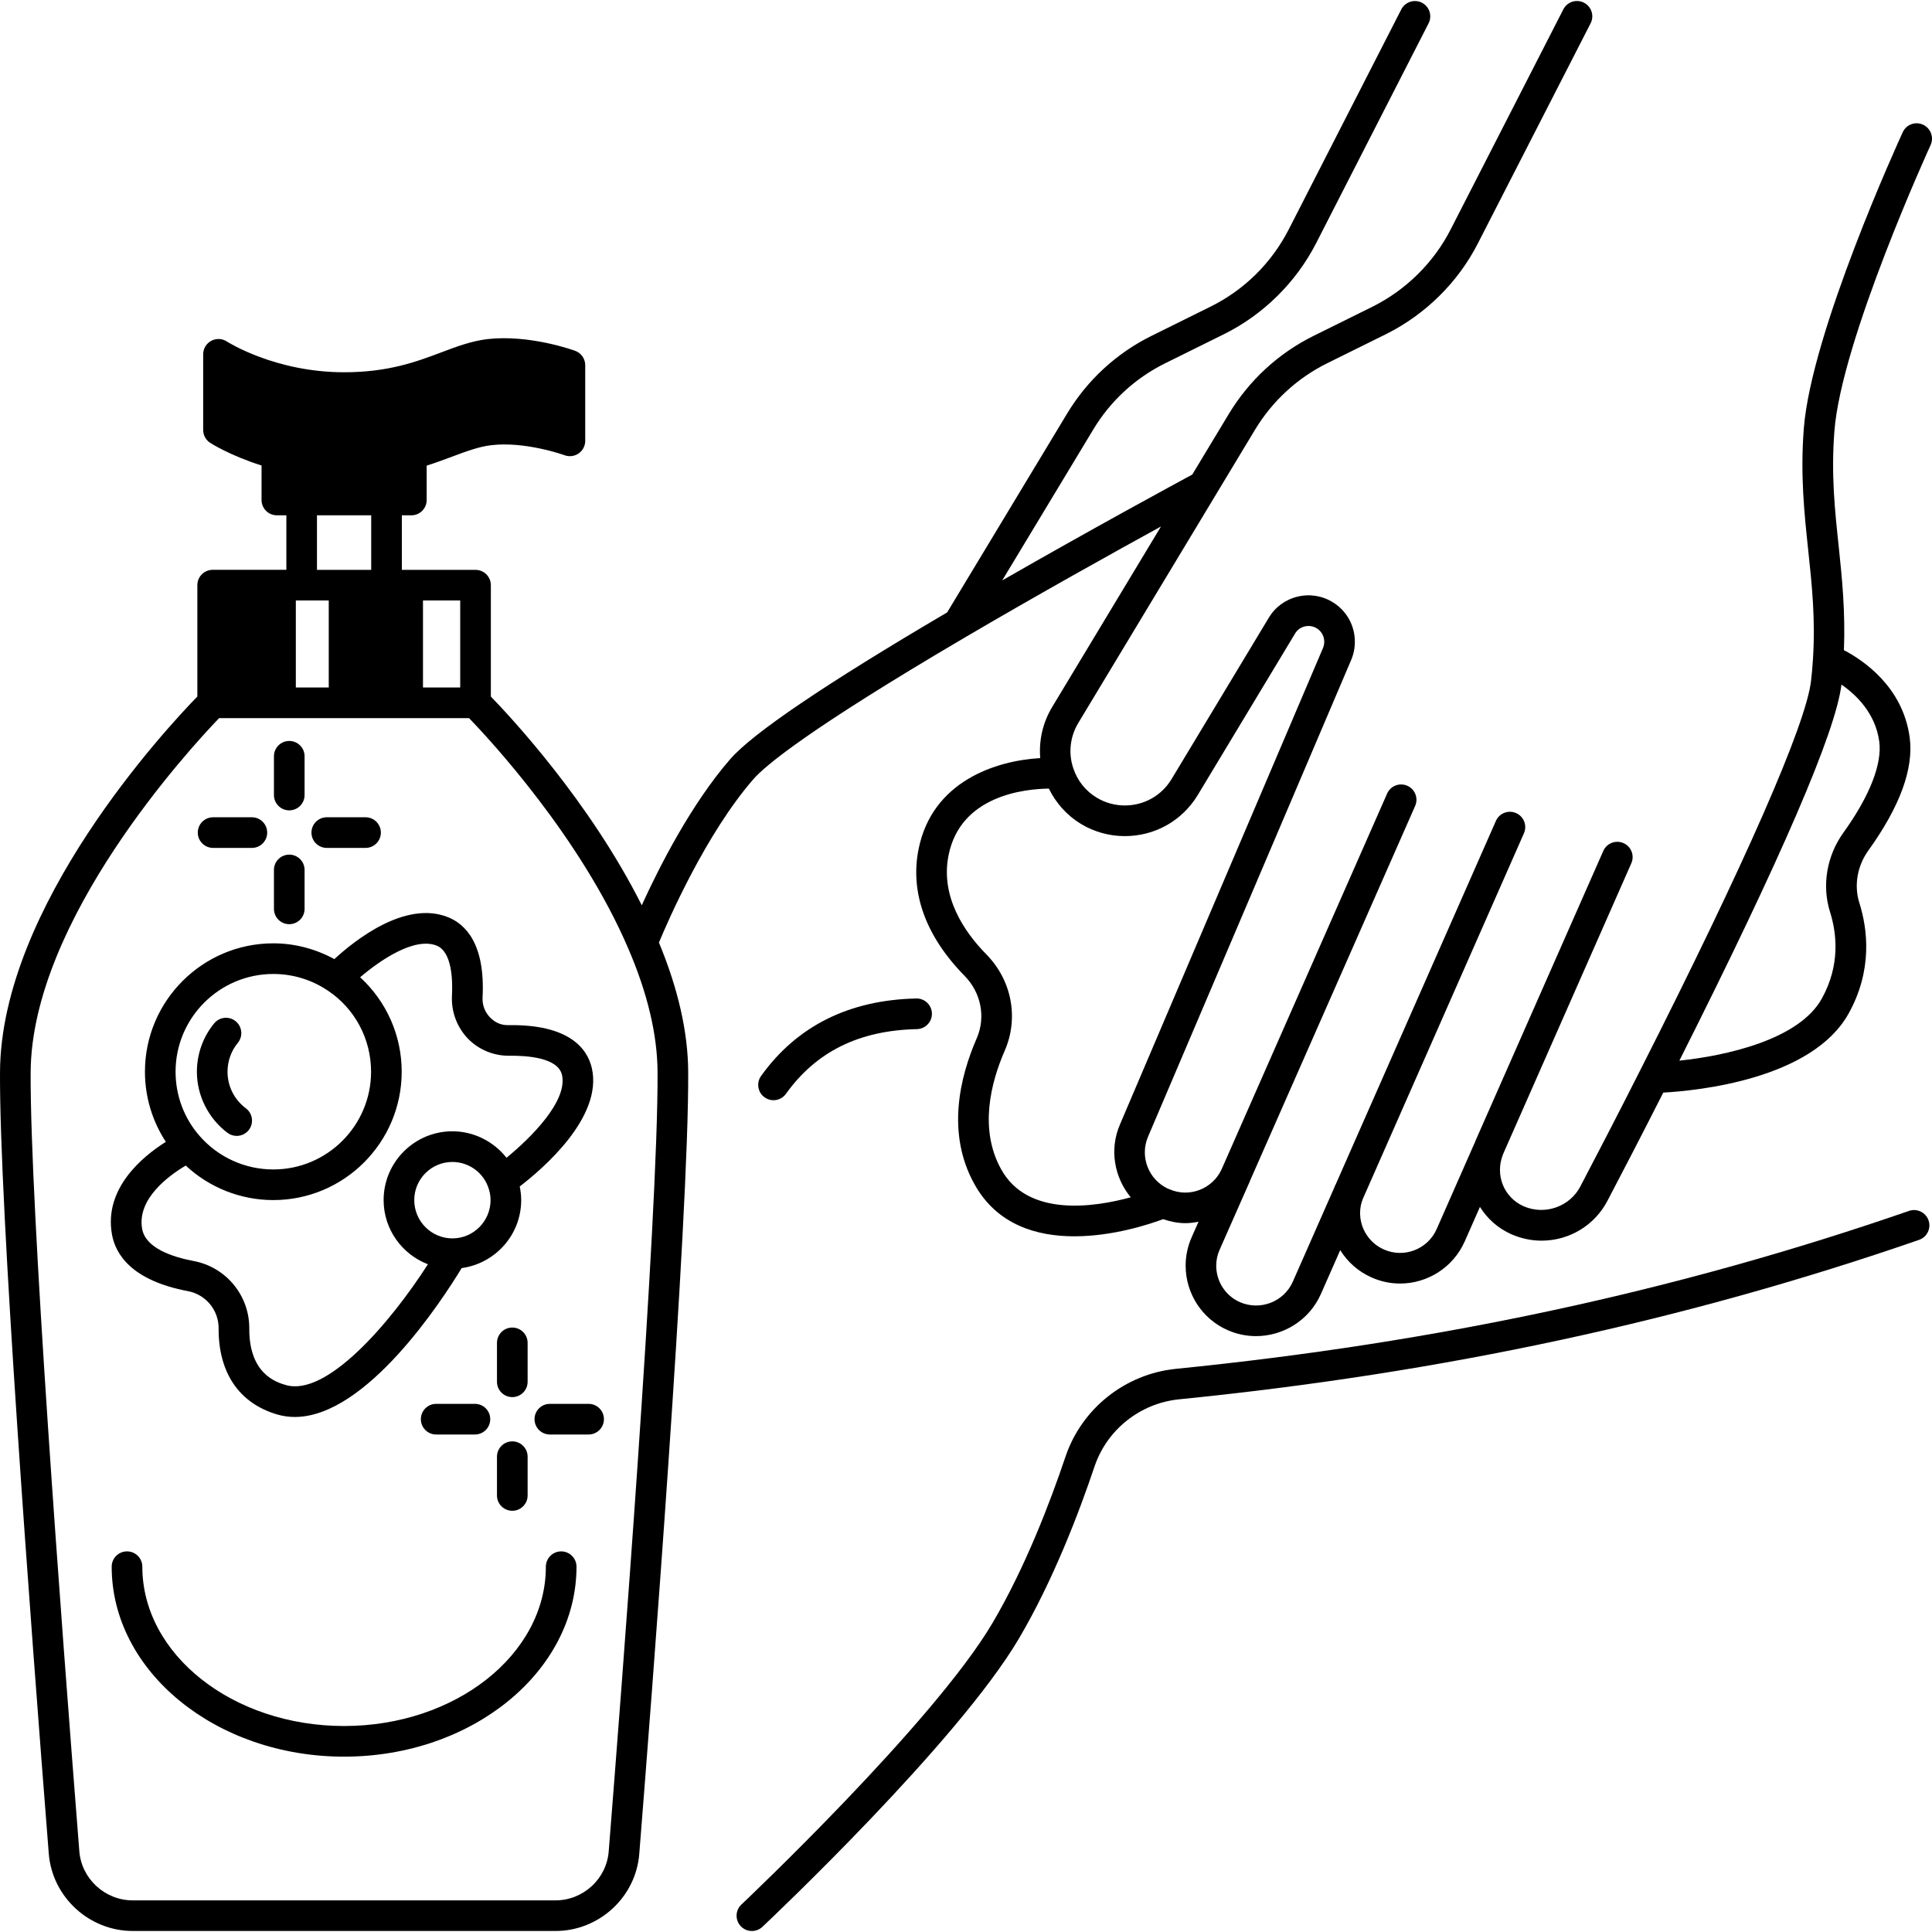 <svg id="Capa_1" enable-background="new 0 0 591.859 591.859" height="512" viewBox="0 0 591.859 591.859" width="512" xmlns="http://www.w3.org/2000/svg"><g><g><path d="m589.118 38.201c-2.365-1.089-5.148-.056-6.223 2.3-1.145 2.492-28.069 61.362-30.313 90.858-1.089 14.112.15 25.835 1.356 37.174 1.145 10.818 2.234 21.025 1.46 33.293-.136 2.168-.314 4.43-.591 6.749-1.568 13.455-20.18 55.881-52.417 119.458-7.072 14.004-13.54 26.422-18.28 35.47-3.158 6.054-10.719 8.884-17.313 6.045-6.092-2.689-8.908-9.611-6.34-15.957.019-.042.052-.131.084-.211l39.206-88.915c1.047-2.37-.028-5.144-2.403-6.185-2.365-1.042-5.144.033-6.185 2.403l-39.234 88.981c-.042.094-.028.192-.061.286-.009.023-.028.042-.038.066-.023.042-.061.07-.084.117l-11.634 26.408c-2.745 6.171-9.968 8.969-16.125 6.242-4.449-1.948-7.326-6.34-7.326-11.188 0-1.483.282-2.933.831-4.294.009-.019.014-.038.019-.056l49.343-111.977c1.047-2.375-.033-5.144-2.403-6.186-2.384-1.047-5.144.038-6.185 2.403l-49.087 111.375c-.023.052-.075.08-.099.131-.061.131-.16.422-.253.657l-12.789 29.017c-2.736 6.153-9.992 8.936-16.177 6.247-4.416-1.934-7.274-6.326-7.274-11.188 0-1.666.361-3.36 1.056-4.909l9.25-20.931c.052-.122.099-.249.141-.375l50.493-114.61c1.047-2.375-.033-5.144-2.403-6.185-2.384-1.051-5.144.033-6.185 2.403l-50.634 114.934c-.019.038-.028.08-.047.122-2.783 6.082-9.959 8.842-16.041 6.124-.122-.056-.286-.113-.455-.169-5.937-2.783-8.654-9.851-6.059-15.905l62.23-146.054c.746-1.755 1.126-3.632 1.126-5.585 0-4.895-2.464-9.377-6.589-11.986-3.262-2.079-7.148-2.727-10.907-1.835-3.75.887-6.899 3.191-8.861 6.467l-29.801 49.456c-3.051 5.045-8.41 8.063-14.333 8.063-3.022 0-5.979-.821-8.555-2.37-3.435-2.074-5.909-5.153-7.18-8.94 0-.005-.005-.009-.005-.014s-.005-.009-.005-.014c-1.586-4.609-1.037-9.691 1.506-13.929l54.111-89.779c5.331-8.851 13.014-15.924 22.226-20.462l17.937-8.879c12.099-6.021 22.109-15.928 28.182-27.872l34.494-67.346c1.183-2.309.272-5.139-2.037-6.317-2.314-1.187-5.134-.272-6.317 2.037l-34.489 67.365c-5.176 10.179-13.699 18.608-23.991 23.733l-17.923 8.875c-10.822 5.331-19.847 13.643-26.108 24.029l-11.16 18.514c-5.345 2.886-30.552 16.543-58.222 32.429l27.821-46.114c5.28-8.828 12.948-15.9 22.18-20.443l17.928-8.875c12.057-5.974 22.086-15.881 28.238-27.882l34.447-67.346c1.178-2.304.268-5.134-2.046-6.317-2.295-1.173-5.13-.263-6.317 2.046l-34.443 67.341c-5.317 10.372-13.629 18.585-24.047 23.747l-17.918 8.87c-10.85 5.35-19.866 13.662-26.07 24.033l-36.648 60.747c-37.15 21.842-59.513 36.967-66.445 44.941-12.057 13.868-21.851 33.236-27.103 44.772-15.966-31.8-40.253-57.795-46.232-63.939v-34.119c0-2.595-2.098-4.693-4.693-4.693h-22.574v-16.708h2.91c2.595 0 4.693-2.098 4.693-4.693v-10.531c2.867-.91 5.463-1.877 7.833-2.769 4.365-1.629 8.128-3.032 11.916-3.487 10.513-1.253 22.391 3.032 22.513 3.074 1.441.53 3.051.314 4.304-.558 1.258-.878 2.009-2.314 2.009-3.844v-23.184c0-1.971-1.234-3.731-3.083-4.407-.568-.206-14.004-5.05-26.854-3.586-4.937.591-9.414 2.276-14.154 4.064-7.584 2.853-16.177 6.092-29.782 6.092-21.185 0-35.766-9.325-35.897-9.414-1.445-.953-3.29-1.032-4.806-.211-1.516.817-2.464 2.403-2.464 4.13v23.174c0 1.596.807 3.079 2.145 3.942.272.174 6.096 3.895 15.736 6.941v10.564c0 2.595 2.098 4.693 4.693 4.693h2.91v16.707h-22.575c-2.595 0-4.693 2.098-4.693 4.693v34.119c-9.288 9.532-60.184 64.108-60.456 115.046-.221 40.82 9.269 167.553 14.943 239.474 1.079 13.258 12.371 23.648 25.704 23.648h129.534c13.366 0 24.634-10.395 25.657-23.658 3.576-44.833 15.229-194.594 14.985-239.455-.047-12.179-3.083-25.53-8.964-39.68 2.867-6.889 14.38-33.316 28.933-50.052 3.562-4.097 16.759-15.215 65.145-43.618 22.32-13.103 45.218-25.835 59.724-33.8l-33.363 55.355c-2.863 4.773-4.083 10.231-3.628 15.605-13.54.765-33.068 7.049-37.263 27.835-2.694 13.31 2.173 26.746 14.075 38.859 5.078 5.158 6.547 12.671 3.731 19.143-5.13 11.761-9.414 29.06-.695 44.692 6.908 12.455 19.068 15.971 30.608 15.966 11.869 0 23.052-3.712 27.178-5.252 2.243.756 4.534 1.225 6.81 1.225 1.366 0 2.713-.178 4.041-.432l-2.084 4.717c-1.22 2.727-1.858 5.744-1.858 8.715 0 8.593 5.064 16.36 12.901 19.786 2.816 1.234 5.754 1.816 8.654 1.816 8.311 0 16.28-4.801 19.861-12.854l5.941-13.479c2.257 3.628 5.561 6.589 9.635 8.372 2.83 1.258 5.777 1.854 8.696 1.854 8.279 0 16.205-4.806 19.8-12.883l4.67-10.592c2.229 3.576 5.505 6.561 9.691 8.405 2.975 1.281 6.059 1.934 9.175 1.934 8.523 0 16.271-4.688 20.208-12.23 4.473-8.532 10.484-20.091 17.088-33.128 10.344-.577 45.532-4.022 56.772-24.207 7.382-13.263 5.862-25.789 3.285-33.964-1.661-5.28-.634-11.254 2.76-15.98 9.696-13.479 13.962-25.141 12.667-34.677-2.112-15.548-14.305-23.663-20.143-26.708.455-11.639-.544-21.828-1.582-31.636-1.216-11.423-2.361-22.208-1.333-35.466 2.117-27.83 29.21-87.066 29.477-87.657 1.066-2.35.029-5.137-2.322-6.217zm-448.134 172.41h-11.404v-26.657h11.404zm-50.357 0v-26.657h10.085v26.657zm6.477-52.745h16.614v16.707h-16.614zm89.37 409.298c-.652 8.415-7.809 15.004-16.299 15.004h-129.529c-8.48 0-15.661-6.599-16.341-15.013-5.665-71.763-15.136-198.199-14.915-238.677.249-46.682 49.085-99.493 57.734-108.481h76.577c6.284 6.505 34.208 36.54 48.78 70.612 0 .005 0 .005.005.009s.005.014.009.019c5.89 13.68 8.898 26.413 8.945 37.85.23 44.496-11.394 193.924-14.966 238.677zm120.237-208.941c-6.847-12.286-3.187-26.568 1.098-36.39 4.35-10.006 2.131-21.579-5.651-29.473-6.702-6.819-14.15-17.637-11.559-30.416 3.693-18.317 23.386-20.269 30.712-20.363 2.178 4.435 5.547 8.236 9.855 10.836 4.045 2.436 8.682 3.722 13.403 3.722 9.236 0 17.594-4.707 22.367-12.601l29.815-49.475c.657-1.098 1.708-1.863 2.975-2.164 1.286-.305 2.605-.084 3.722.624 1.394.882 2.229 2.403 2.229 4.06 0 .685-.127 1.328-.375 1.915l-62.23 146.035c-3.285 7.659-1.675 16.196 3.323 22.255-11.286 3.079-31.546 6.129-39.684-8.565zm268.989-131.069c.934 6.871-2.966 16.787-10.987 27.933-5.111 7.115-6.641 16.191-4.092 24.282 2.027 6.415 3.229 16.233-2.534 26.577-7.007 12.601-29.435 17.501-43.622 18.979 31.223-62.01 47.949-100.798 49.653-115.211 4.575 3.173 10.409 8.8 11.582 17.44z"/><path d="m584.823 370.951c-70.884 24.531-144.364 40.356-224.635 48.39-15.534 1.596-28.787 12.141-33.771 26.877-4.641 13.802-12.277 33.837-22.311 50.882-17.984 30.599-76.394 85.794-76.981 86.348-1.887 1.779-1.976 4.749-.197 6.631.92.981 2.168 1.474 3.417 1.474 1.154 0 2.309-.422 3.219-1.276 2.445-2.295 59.973-56.674 78.642-88.422 10.437-17.74 18.331-38.422 23.113-52.642 3.811-11.249 13.948-19.312 25.826-20.532 80.998-8.11 155.167-24.09 226.756-48.855 2.445-.849 3.75-3.52 2.9-5.97-.857-2.45-3.533-3.75-5.978-2.905z"/><path d="m240.773 335.086c9.283-12.948 22.4-19.429 40.126-19.819 2.591-.061 4.641-2.206 4.59-4.796-.061-2.553-2.145-4.59-4.693-4.59-.033 0-.07 0-.103 0-20.584.455-36.578 8.438-47.541 23.733-1.511 2.107-1.028 5.04 1.075 6.552.831.596 1.788.882 2.731.882 1.459-.005 2.895-.681 3.815-1.962z"/><path d="m171.916 475.259c-2.595 0-4.693 2.098-4.693 4.693 0 26.91-27.727 48.803-61.813 48.803-34.081 0-61.808-21.893-61.808-48.803 0-2.595-2.098-4.693-4.693-4.693s-4.693 2.098-4.693 4.693c0 32.087 31.941 58.19 71.194 58.19 39.258 0 71.199-26.108 71.199-58.19 0-2.595-2.102-4.693-4.693-4.693z"/><path d="m69.687 347.035c.845.638 1.84.943 2.821.943 1.427 0 2.835-.648 3.754-1.868 1.558-2.07 1.145-5.012-.925-6.57-3.586-2.699-5.636-6.786-5.636-11.226 0-3.229 1.117-6.373 3.154-8.842 1.647-2.004 1.356-4.961-.643-6.608-2.009-1.652-4.961-1.356-6.608.643-3.412 4.144-5.289 9.405-5.289 14.807-.005 7.302 3.501 14.3 9.372 18.721z"/><path d="m57.564 395.533c5.486 1.032 9.442 5.829 9.41 11.414-.075 13.563 6.27 22.916 17.853 26.342 1.816.54 3.642.793 5.486.793 21.945-.005 45.129-35.747 51.112-45.607 10.268-1.403 18.242-10.161 18.242-20.833 0-1.408-.169-2.797-.451-4.172 7.326-5.627 25.432-21.269 22.109-36.179-1.384-6.2-7.143-13.521-25.521-13.244-2.318.07-4.2-.826-5.707-2.393-1.577-1.638-2.384-3.801-2.262-6.092.854-16.487-5.294-22.475-10.602-24.592-13.089-5.233-28.557 7.096-34.804 12.85-5.74-3.116-12.099-4.834-18.693-4.834-21.687 0-39.333 17.641-39.333 39.328 0 7.725 2.267 15.163 6.401 21.485-7.115 4.482-18.984 14.215-16.52 28.281 1.082 6.152 5.996 14.182 23.28 17.453zm81.027-16.158c-6.444 0-11.686-5.261-11.686-11.733 0-6.444 5.242-11.681 11.686-11.681 4.768 0 9.119 2.966 10.832 7.373.009.019.014.033.023.052.554 1.384.835 2.821.835 4.257-.005 6.471-5.247 11.732-11.69 11.732zm-54.858-81.003c6.012 0 11.822 1.783 16.792 5.158.005 0 .009.005.014.005 8.227 5.538 13.136 14.802 13.136 24.779 0 16.51-13.432 29.942-29.942 29.942-8.598 0-16.773-3.679-22.452-10.114-4.829-5.416-7.495-12.46-7.495-19.828.001-16.51 13.432-29.942 29.947-29.942zm-26.83 58.692c7.232 6.753 16.811 10.574 26.826 10.574 21.687 0 39.328-17.641 39.328-39.328 0-11.137-4.698-21.565-12.732-28.928 6.185-5.284 16.637-12.385 23.428-9.701 4.688 1.873 4.961 10.447 4.702 15.393-.244 4.843 1.535 9.611 4.876 13.084 3.337 3.454 7.922 5.289 12.606 5.266 5.533-.08 15.037.573 16.229 5.899 1.783 8.002-9.536 19.251-17.003 25.357-3.919-4.998-10.02-8.114-16.571-8.114-11.62 0-21.072 9.452-21.072 21.067 0 8.987 5.655 16.628 13.568 19.669-11.644 18.148-31.11 40.708-43.58 36.982-2.778-.821-11.216-3.318-11.141-17.294.061-10.123-7.119-18.824-17.055-20.687-6.627-1.258-14.75-3.989-15.773-9.86-1.631-9.233 8.3-16.38 13.364-19.379z"/><path d="m161.634 411.382c0-2.595-2.098-4.693-4.693-4.693s-4.693 2.098-4.693 4.693v11.92c0 2.595 2.098 4.693 4.693 4.693s4.693-2.098 4.693-4.693z"/><path d="m156.941 441.558c-2.595 0-4.693 2.098-4.693 4.693v11.874c0 2.595 2.098 4.693 4.693 4.693s4.693-2.098 4.693-4.693v-11.874c0-2.595-2.098-4.693-4.693-4.693z"/><path d="m133.621 430.065c-2.595 0-4.693 2.098-4.693 4.693s2.098 4.693 4.693 4.693h11.869c2.595 0 4.693-2.098 4.693-4.693s-2.098-4.693-4.693-4.693z"/><path d="m180.317 430.065h-11.873c-2.595 0-4.693 2.098-4.693 4.693s2.098 4.693 4.693 4.693h11.873c2.595 0 4.693-2.098 4.693-4.693s-2.103-4.693-4.693-4.693z"/><path d="m88.614 248.25c2.595 0 4.693-2.098 4.693-4.693v-11.874c0-2.595-2.098-4.693-4.693-4.693s-4.693 2.098-4.693 4.693v11.874c0 2.595 2.098 4.693 4.693 4.693z"/><path d="m88.614 283.119c2.595 0 4.693-2.098 4.693-4.693v-11.92c0-2.595-2.098-4.693-4.693-4.693s-4.693 2.098-4.693 4.693v11.92c0 2.596 2.098 4.693 4.693 4.693z"/><path d="m65.285 259.753h11.874c2.595 0 4.693-2.098 4.693-4.693s-2.098-4.693-4.693-4.693h-11.874c-2.595 0-4.693 2.098-4.693 4.693s2.097 4.693 4.693 4.693z"/><path d="m100.107 259.753h11.874c2.595 0 4.693-2.098 4.693-4.693s-2.098-4.693-4.693-4.693h-11.874c-2.595 0-4.693 2.098-4.693 4.693s2.098 4.693 4.693 4.693z"/></g></g></svg>
